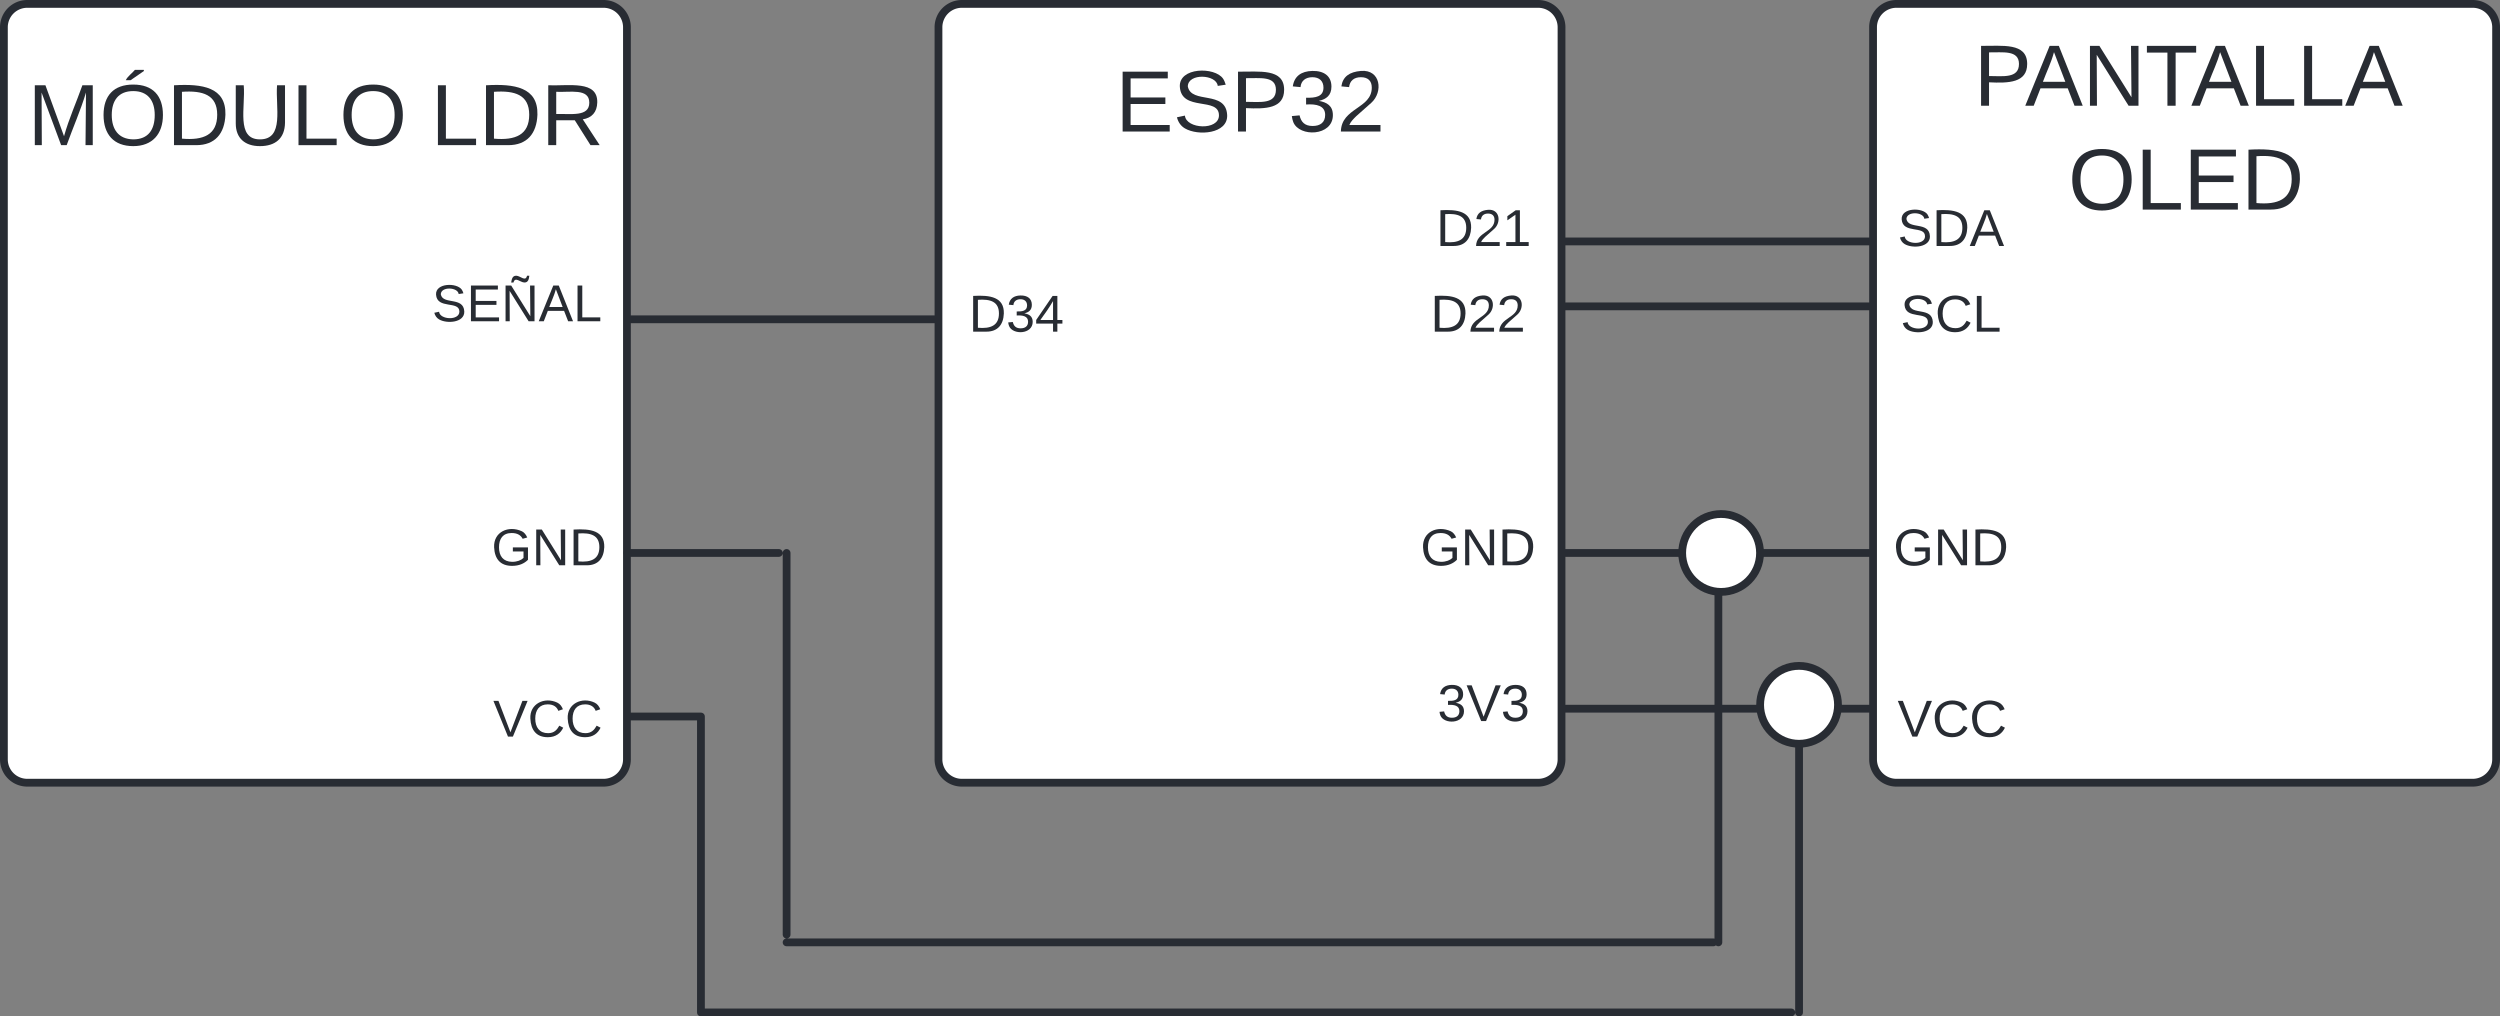 <svg xmlns="http://www.w3.org/2000/svg" xmlns:xlink="http://www.w3.org/1999/xlink" xmlns:lucid="lucid" width="642" height="261"><rect width="100%" height="100%" fill="#808080" stroke="none"/><g transform="translate(-299 -299)" lucid:page-tab-id="0_0"><path d="M540 306a6 6 0 0 1 6-6h148a6 6 0 0 1 6 6v188a6 6 0 0 1-6 6H546a6 6 0 0 1-6-6z" stroke="#282c33" stroke-width="2" fill="#fff"/><path d="M660 350a6 6 0 0 1 6-6h28a6 6 0 0 1 6 6v18a6 6 0 0 1-6 6h-28a6 6 0 0 1-6-6z" stroke="#000" stroke-opacity="0" stroke-width="2" fill="#fff" fill-opacity="0"/><use xlink:href="#a" transform="matrix(1,0,0,1,665,349) translate(2.796 13.167)"/><path d="M590 316a6 6 0 0 1 6-6h48a6 6 0 0 1 6 6v18a6 6 0 0 1-6 6h-48a6 6 0 0 1-6-6z" stroke="#000" stroke-opacity="0" stroke-width="2" fill="#fff" fill-opacity="0"/><use xlink:href="#b" transform="matrix(1,0,0,1,595,315) translate(-9.568 17.778)"/><path d="M660 472a6 6 0 0 1 6-6h28a6 6 0 0 1 6 6v18a6 6 0 0 1-6 6h-28a6 6 0 0 1-6-6z" stroke="#000" stroke-opacity="0" stroke-width="2" fill="#fff" fill-opacity="0"/><use xlink:href="#c" transform="matrix(1,0,0,1,665,471) translate(3.148 13.167)"/><path d="M658.55 372a6 6 0 0 1 6-6h28a6 6 0 0 1 6 6v18a6 6 0 0 1-6 6h-28a6 6 0 0 1-6-6z" stroke="#000" stroke-opacity="0" stroke-width="2" fill="#fff" fill-opacity="0"/><use xlink:href="#d" transform="matrix(1,0,0,1,663.548,371) translate(2.796 13.167)"/><path d="M540 372a6 6 0 0 1 6-6h28a6 6 0 0 1 6 6v18a6 6 0 0 1-6 6h-28a6 6 0 0 1-6-6z" stroke="#000" stroke-opacity="0" stroke-width="2" fill="#fff" fill-opacity="0"/><use xlink:href="#e" transform="matrix(1,0,0,1,545,371) translate(2.796 13.167)"/><path d="M658.55 432a6 6 0 0 1 6-6h28a6 6 0 0 1 6 6v18a6 6 0 0 1-6 6h-28a6 6 0 0 1-6-6z" stroke="#000" stroke-opacity="0" stroke-width="2" fill="#fff" fill-opacity="0"/><use xlink:href="#f" transform="matrix(1,0,0,1,663.548,431) translate(0.222 13.167)"/><path d="M780 306a6 6 0 0 1 6-6h148a6 6 0 0 1 6 6v188a6 6 0 0 1-6 6H786a6 6 0 0 1-6-6z" stroke="#282c33" stroke-width="2" fill="#fff"/><path d="M780.32 306a6 6 0 0 1 6-6H934a6 6 0 0 1 6 6v51.33a6 6 0 0 1-6 6H786.32a6 6 0 0 1-6-6z" stroke="#000" stroke-opacity="0" stroke-width="2" fill="#fff" fill-opacity="0"/><use xlink:href="#g" transform="matrix(1,0,0,1,785.322,305) translate(20.556 21.153)"/><use xlink:href="#h" transform="matrix(1,0,0,1,785.322,305) translate(44.784 47.819)"/><path d="M780 350a6 6 0 0 1 6-6h28a6 6 0 0 1 6 6v18a6 6 0 0 1-6 6h-28a6 6 0 0 1-6-6z" stroke="#000" stroke-opacity="0" stroke-width="2" fill="#fff" fill-opacity="0"/><use xlink:href="#i" transform="matrix(1,0,0,1,785,349) translate(1.315 13.167)"/><path d="M780 372a6 6 0 0 1 6-6h28a6 6 0 0 1 6 6v18a6 6 0 0 1-6 6h-28a6 6 0 0 1-6-6z" stroke="#000" stroke-opacity="0" stroke-width="2" fill="#fff" fill-opacity="0"/><use xlink:href="#j" transform="matrix(1,0,0,1,785,371) translate(2.056 13.167)"/><path d="M780 432a6 6 0 0 1 6-6h28a6 6 0 0 1 6 6v18a6 6 0 0 1-6 6h-28a6 6 0 0 1-6-6z" stroke="#000" stroke-opacity="0" stroke-width="2" fill="#fff" fill-opacity="0"/><use xlink:href="#f" transform="matrix(1,0,0,1,785,431) translate(0.222 13.167)"/><path d="M780.32 476a6 6 0 0 1 6-6h28a6 6 0 0 1 6 6v18a6 6 0 0 1-6 6h-28a6 6 0 0 1-6-6z" stroke="#000" stroke-opacity="0" stroke-width="2" fill="#fff" fill-opacity="0"/><use xlink:href="#k" transform="matrix(1,0,0,1,785.322,475) translate(0.963 13.167)"/><path d="M300 306a6 6 0 0 1 6-6h148a6 6 0 0 1 6 6v188a6 6 0 0 1-6 6H306a6 6 0 0 1-6-6z" stroke="#282c33" stroke-width="2" fill="#fff"/><path d="M401.77 369.33a6 6 0 0 1 6-6h47.68a6 6 0 0 1 6 6v18a6 6 0 0 1-6 6h-47.68a6 6 0 0 1-6-6z" stroke="#000" stroke-opacity="0" stroke-width="2" fill="#fff" fill-opacity="0"/><use xlink:href="#l" transform="matrix(1,0,0,1,406.774,368.333) translate(3.167 13.167)"/><path d="M300 306a6 6 0 0 1 6-6h147.68a6 6 0 0 1 6 6v51.33a6 6 0 0 1-6 6H306a6 6 0 0 1-6-6z" stroke="#000" stroke-opacity="0" stroke-width="2" fill="#fff" fill-opacity="0"/><use xlink:href="#m" transform="matrix(1,0,0,1,305,305) translate(1.08 31.278)"/><use xlink:href="#n" transform="matrix(1,0,0,1,305,305) translate(104.599 31.278)"/><path d="M461 381h78" stroke="#282c33" stroke-width="2" stroke-linecap="round" fill="none"/><path d="M419.68 476a6 6 0 0 1 6-6h28a6 6 0 0 1 6 6v18a6 6 0 0 1-6 6h-28a6 6 0 0 1-6-6z" stroke="#000" stroke-opacity="0" stroke-width="2" fill="#fff" fill-opacity="0"/><use xlink:href="#k" transform="matrix(1,0,0,1,424.678,475) translate(0.963 13.167)"/><path d="M701 361h78M701 377.68h78M701 441h78M701 481h78M460.68 483H479M479 559v-76M479 559h280M761 559v-76" stroke="#282c33" stroke-width="2" stroke-linecap="round" fill="none"/><path d="M771 480c0 5.52-4.48 10-10 10s-10-4.48-10-10 4.48-10 10-10 10 4.48 10 10z" stroke="#282c33" stroke-width="2" fill="#fff"/><path d="M420 432a6 6 0 0 1 6-6h28a6 6 0 0 1 6 6v18a6 6 0 0 1-6 6h-28a6 6 0 0 1-6-6z" stroke="#000" stroke-opacity="0" stroke-width="2" fill="#fff" fill-opacity="0"/><use xlink:href="#f" transform="matrix(1,0,0,1,425,431) translate(0.222 13.167)"/><path d="M460.13 441H499M501 539v-98M501 541h238M740.28 541V441" stroke="#282c33" stroke-width="2" stroke-linecap="round" fill="none"/><path d="M750.98 441c0 5.52-4.48 10-10 10s-10-4.48-10-10 4.48-10 10-10 10 4.48 10 10z" stroke="#282c33" stroke-width="2" fill="#fff"/><defs><path fill="#282c33" d="M30-248c118-7 216 8 213 122C240-48 200 0 122 0H30v-248zM63-27c89 8 146-16 146-99s-60-101-146-95v194" id="o"/><path fill="#282c33" d="M101-251c82-7 93 87 43 132L82-64C71-53 59-42 53-27h129V0H18c2-99 128-94 128-182 0-28-16-43-45-43s-46 15-49 41l-32-3c6-41 34-60 81-64" id="p"/><path fill="#282c33" d="M27 0v-27h64v-190l-56 39v-29l58-41h29v221h61V0H27" id="q"/><g id="a"><use transform="matrix(0.037,0,0,0.037,0,0)" xlink:href="#o"/><use transform="matrix(0.037,0,0,0.037,9.593,0)" xlink:href="#p"/><use transform="matrix(0.037,0,0,0.037,17,0)" xlink:href="#q"/></g><path fill="#282c33" d="M30 0v-248h187v28H63v79h144v27H63v87h162V0H30" id="r"/><path fill="#282c33" d="M185-189c-5-48-123-54-124 2 14 75 158 14 163 119 3 78-121 87-175 55-17-10-28-26-33-46l33-7c5 56 141 63 141-1 0-78-155-14-162-118-5-82 145-84 179-34 5 7 8 16 11 25" id="s"/><path fill="#282c33" d="M30-248c87 1 191-15 191 75 0 78-77 80-158 76V0H30v-248zm33 125c57 0 124 11 124-50 0-59-68-47-124-48v98" id="t"/><path fill="#282c33" d="M126-127c33 6 58 20 58 59 0 88-139 92-164 29-3-8-5-16-6-25l32-3c6 27 21 44 54 44 32 0 52-15 52-46 0-38-36-46-79-43v-28c39 1 72-4 72-42 0-27-17-43-46-43-28 0-47 15-49 41l-32-3c6-42 35-63 81-64 48-1 79 21 79 65 0 36-21 52-52 59" id="u"/><g id="b"><use transform="matrix(0.062,0,0,0.062,0,0)" xlink:href="#r"/><use transform="matrix(0.062,0,0,0.062,14.815,0)" xlink:href="#s"/><use transform="matrix(0.062,0,0,0.062,29.63,0)" xlink:href="#t"/><use transform="matrix(0.062,0,0,0.062,44.444,0)" xlink:href="#u"/><use transform="matrix(0.062,0,0,0.062,56.79,0)" xlink:href="#p"/></g><path fill="#282c33" d="M137 0h-34L2-248h35l83 218 83-218h36" id="v"/><g id="c"><use transform="matrix(0.037,0,0,0.037,0,0)" xlink:href="#u"/><use transform="matrix(0.037,0,0,0.037,7.407,0)" xlink:href="#v"/><use transform="matrix(0.037,0,0,0.037,16.296,0)" xlink:href="#u"/></g><g id="d"><use transform="matrix(0.037,0,0,0.037,0,0)" xlink:href="#o"/><use transform="matrix(0.037,0,0,0.037,9.593,0)" xlink:href="#p"/><use transform="matrix(0.037,0,0,0.037,17,0)" xlink:href="#p"/></g><path fill="#282c33" d="M155-56V0h-30v-56H8v-25l114-167h33v167h35v25h-35zm-30-156c-27 46-58 90-88 131h88v-131" id="w"/><g id="e"><use transform="matrix(0.037,0,0,0.037,0,0)" xlink:href="#o"/><use transform="matrix(0.037,0,0,0.037,9.593,0)" xlink:href="#u"/><use transform="matrix(0.037,0,0,0.037,17,0)" xlink:href="#w"/></g><path fill="#282c33" d="M143 4C61 4 22-44 18-125c-5-107 100-154 193-111 17 8 29 25 37 43l-32 9c-13-25-37-40-76-40-61 0-88 39-88 99 0 61 29 100 91 101 35 0 62-11 79-27v-45h-74v-28h105v86C228-13 192 4 143 4" id="x"/><path fill="#282c33" d="M190 0L58-211 59 0H30v-248h39L202-35l-2-213h31V0h-41" id="y"/><g id="f"><use transform="matrix(0.037,0,0,0.037,0,0)" xlink:href="#x"/><use transform="matrix(0.037,0,0,0.037,10.37,0)" xlink:href="#y"/><use transform="matrix(0.037,0,0,0.037,19.963,0)" xlink:href="#o"/></g><path fill="#282c33" d="M205 0l-28-72H64L36 0H1l101-248h38L239 0h-34zm-38-99l-47-123c-12 45-31 82-46 123h93" id="z"/><path fill="#282c33" d="M127-220V0H93v-220H8v-28h204v28h-85" id="A"/><path fill="#282c33" d="M30 0v-248h33v221h125V0H30" id="B"/><g id="g"><use transform="matrix(0.062,0,0,0.062,0,0)" xlink:href="#t"/><use transform="matrix(0.062,0,0,0.062,13.148,0)" xlink:href="#z"/><use transform="matrix(0.062,0,0,0.062,27.963,0)" xlink:href="#y"/><use transform="matrix(0.062,0,0,0.062,43.951,0)" xlink:href="#A"/><use transform="matrix(0.062,0,0,0.062,55.802,0)" xlink:href="#z"/><use transform="matrix(0.062,0,0,0.062,70.617,0)" xlink:href="#B"/><use transform="matrix(0.062,0,0,0.062,82.963,0)" xlink:href="#B"/><use transform="matrix(0.062,0,0,0.062,95.309,0)" xlink:href="#z"/></g><path fill="#282c33" d="M140-251c81 0 123 46 123 126C263-46 219 4 140 4 59 4 17-45 17-125s42-126 123-126zm0 227c63 0 89-41 89-101s-29-99-89-99c-61 0-89 39-89 99S79-25 140-24" id="C"/><g id="h"><use transform="matrix(0.062,0,0,0.062,0,0)" xlink:href="#C"/><use transform="matrix(0.062,0,0,0.062,17.284,0)" xlink:href="#B"/><use transform="matrix(0.062,0,0,0.062,29.63,0)" xlink:href="#r"/><use transform="matrix(0.062,0,0,0.062,44.444,0)" xlink:href="#o"/></g><g id="i"><use transform="matrix(0.037,0,0,0.037,0,0)" xlink:href="#s"/><use transform="matrix(0.037,0,0,0.037,8.889,0)" xlink:href="#o"/><use transform="matrix(0.037,0,0,0.037,18.481,0)" xlink:href="#z"/></g><path fill="#282c33" d="M212-179c-10-28-35-45-73-45-59 0-87 40-87 99 0 60 29 101 89 101 43 0 62-24 78-52l27 14C228-24 195 4 139 4 59 4 22-46 18-125c-6-104 99-153 187-111 19 9 31 26 39 46" id="D"/><g id="j"><use transform="matrix(0.037,0,0,0.037,0,0)" xlink:href="#s"/><use transform="matrix(0.037,0,0,0.037,8.889,0)" xlink:href="#D"/><use transform="matrix(0.037,0,0,0.037,18.481,0)" xlink:href="#B"/></g><g id="k"><use transform="matrix(0.037,0,0,0.037,0,0)" xlink:href="#v"/><use transform="matrix(0.037,0,0,0.037,8.889,0)" xlink:href="#D"/><use transform="matrix(0.037,0,0,0.037,18.481,0)" xlink:href="#D"/></g><path fill="#282c33" d="M195-316c-3 24-8 48-35 47-28-1-64-43-75 0H69c4-23 8-48 36-47s64 44 74 0h16zM190 0L58-211 59 0H30v-248h39L202-35l-2-213h31V0h-41" id="E"/><g id="l"><use transform="matrix(0.037,0,0,0.037,0,0)" xlink:href="#s"/><use transform="matrix(0.037,0,0,0.037,8.889,0)" xlink:href="#r"/><use transform="matrix(0.037,0,0,0.037,17.778,0)" xlink:href="#E"/><use transform="matrix(0.037,0,0,0.037,27.37,0)" xlink:href="#z"/><use transform="matrix(0.037,0,0,0.037,36.259,0)" xlink:href="#B"/></g><path fill="#282c33" d="M240 0l2-218c-23 76-54 145-80 218h-23L58-218 59 0H30v-248h44l77 211c21-75 51-140 76-211h43V0h-30" id="F"/><path fill="#282c33" d="M109-269c9-18 26-28 38-43h37v5l-55 38h-20zm31 18c81 0 123 46 123 126C263-46 219 4 140 4 59 4 17-45 17-125s42-126 123-126zm0 227c63 0 89-41 89-101s-29-99-89-99c-61 0-89 39-89 99S79-25 140-24" id="G"/><path fill="#282c33" d="M232-93c-1 65-40 97-104 97C67 4 28-28 28-90v-158h33c8 89-33 224 67 224 102 0 64-133 71-224h33v155" id="H"/><g id="m"><use transform="matrix(0.062,0,0,0.062,0,0)" xlink:href="#F"/><use transform="matrix(0.062,0,0,0.062,18.457,0)" xlink:href="#G"/><use transform="matrix(0.062,0,0,0.062,35.741,0)" xlink:href="#o"/><use transform="matrix(0.062,0,0,0.062,51.728,0)" xlink:href="#H"/><use transform="matrix(0.062,0,0,0.062,67.716,0)" xlink:href="#B"/><use transform="matrix(0.062,0,0,0.062,80.062,0)" xlink:href="#C"/></g><path fill="#282c33" d="M233-177c-1 41-23 64-60 70L243 0h-38l-65-103H63V0H30v-248c88 3 205-21 203 71zM63-129c60-2 137 13 137-47 0-61-80-42-137-45v92" id="I"/><g id="n"><use transform="matrix(0.062,0,0,0.062,0,0)" xlink:href="#B"/><use transform="matrix(0.062,0,0,0.062,12.346,0)" xlink:href="#o"/><use transform="matrix(0.062,0,0,0.062,28.333,0)" xlink:href="#I"/></g></defs></g></svg>